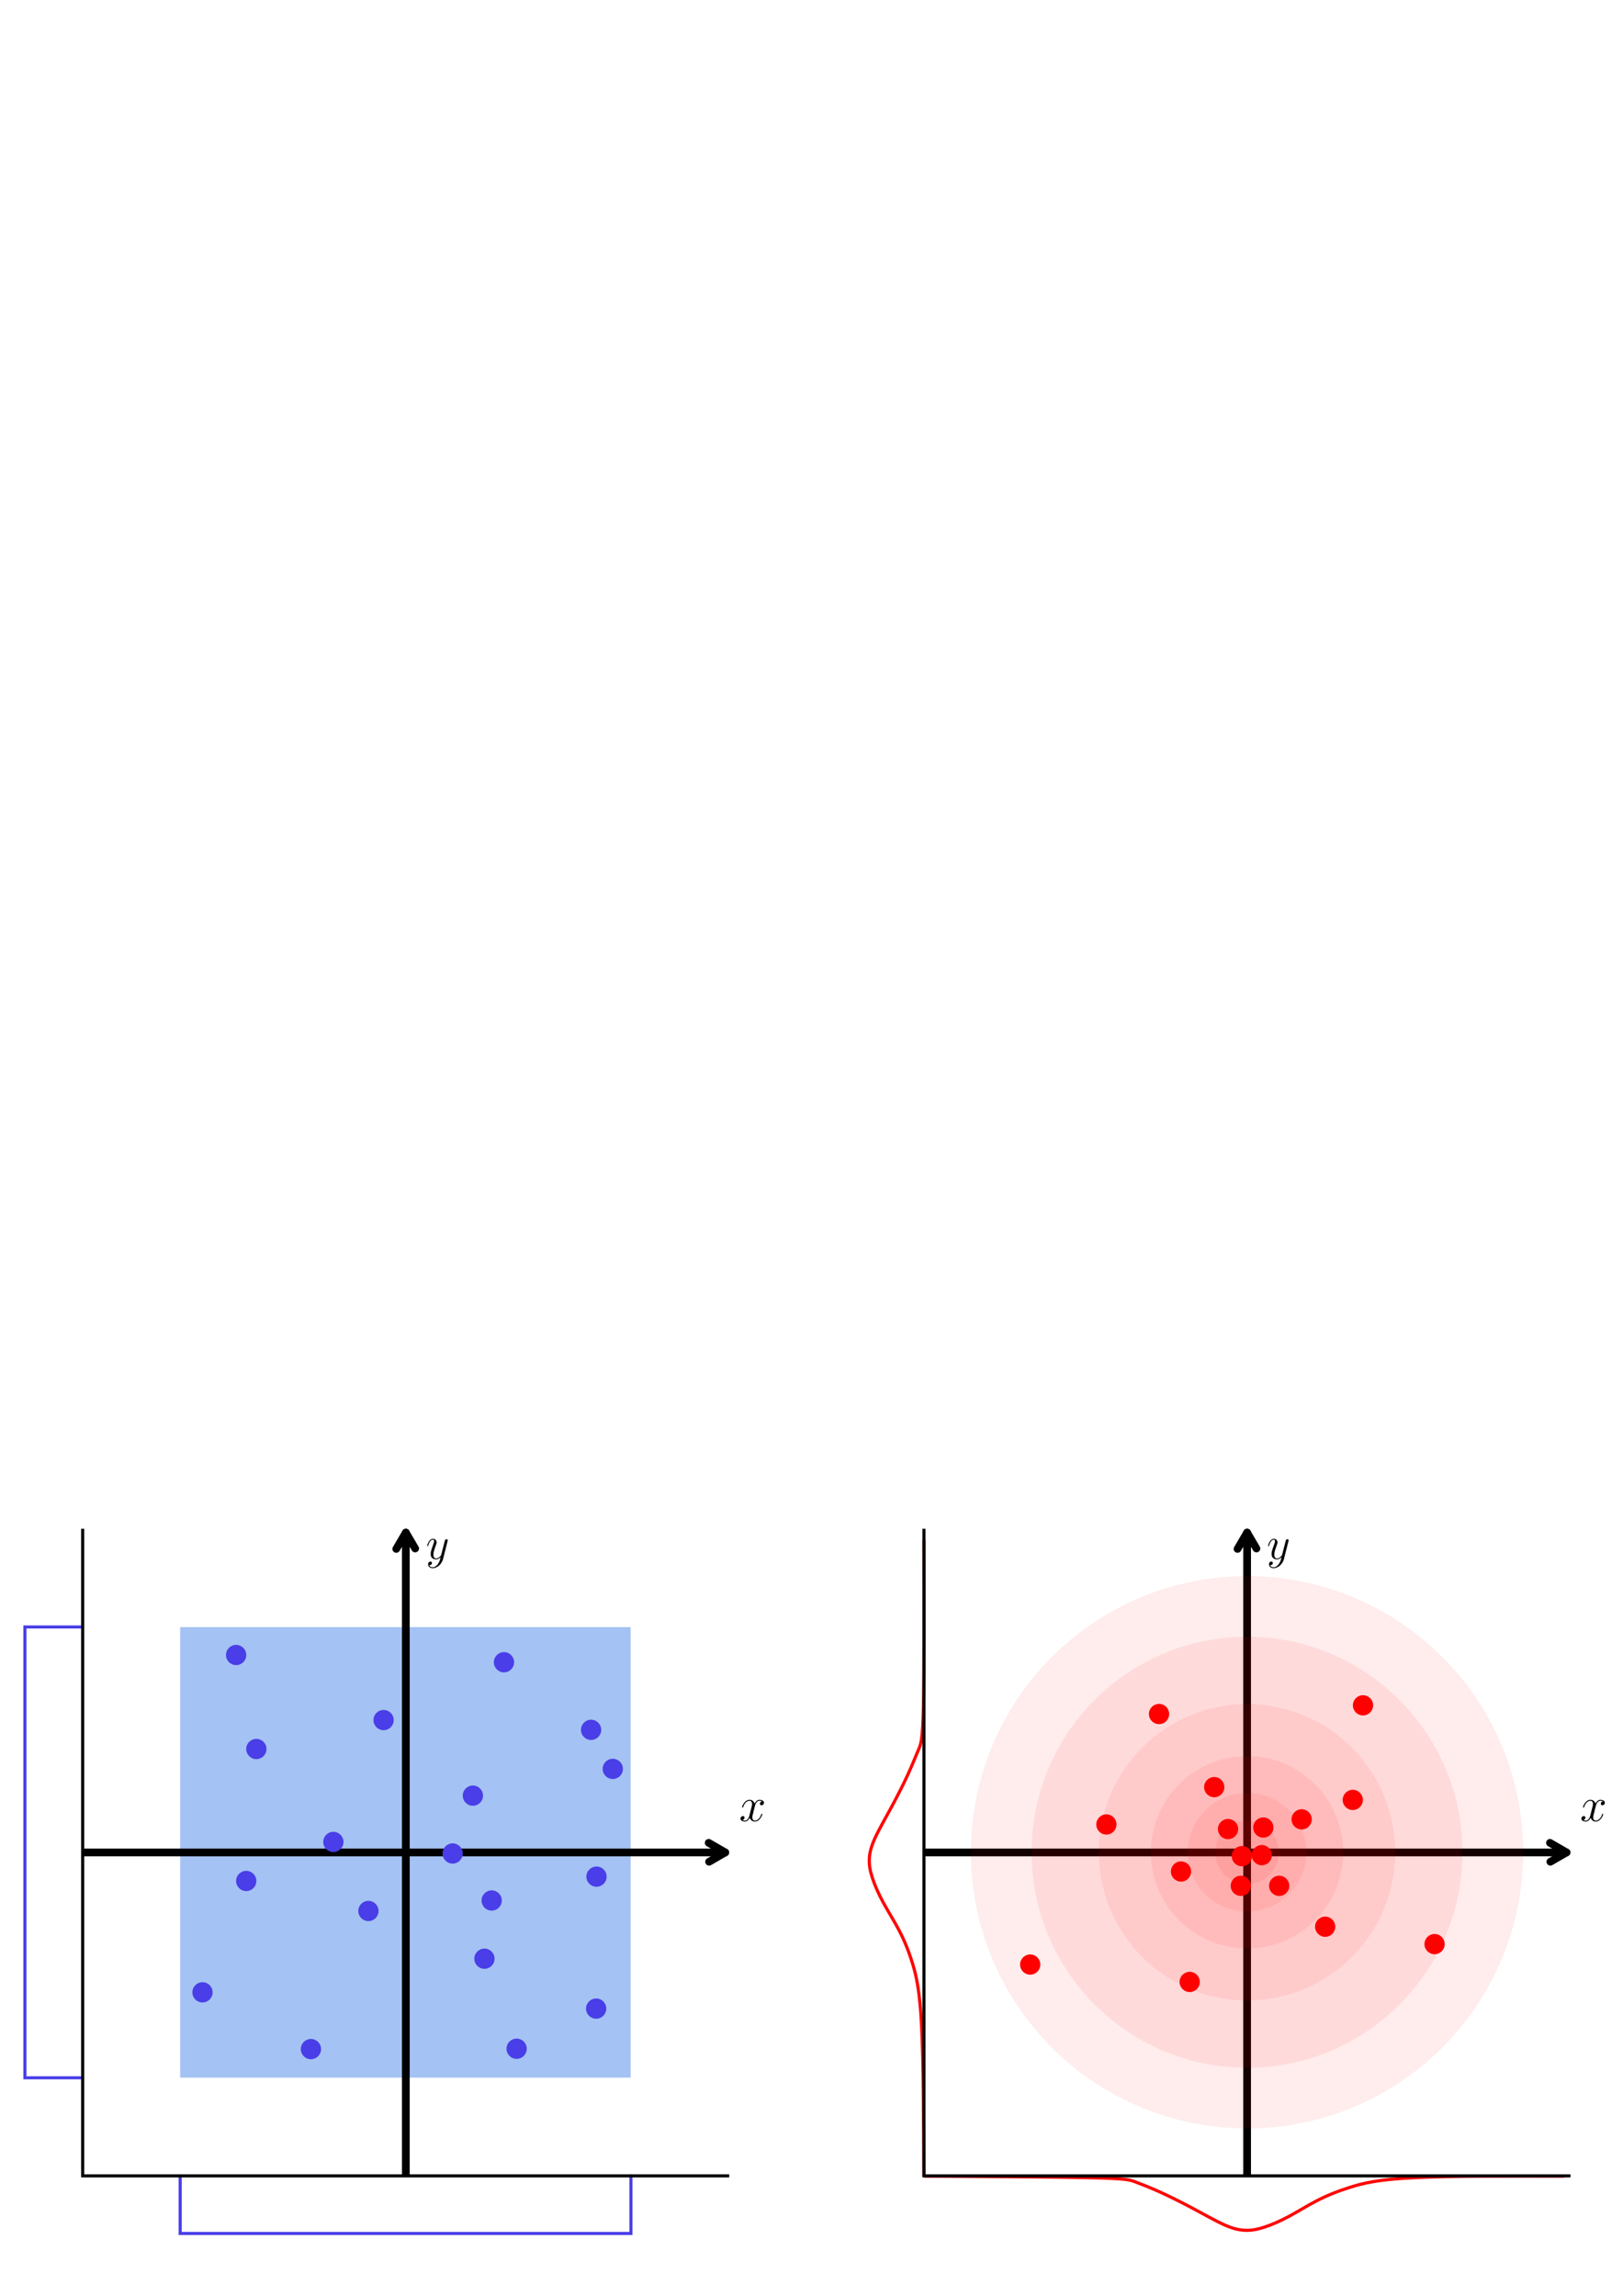 <?xml version="1.0" encoding="UTF-8" standalone="no"?>
<!-- Created with Inkscape (http://www.inkscape.org/) -->

<svg
   xmlns:dc="http://purl.org/dc/elements/1.1/"
   xmlns:cc="http://creativecommons.org/ns#"
   xmlns:rdf="http://www.w3.org/1999/02/22-rdf-syntax-ns#"
   xmlns:svg="http://www.w3.org/2000/svg"
   xmlns="http://www.w3.org/2000/svg"
   xmlns:sodipodi="http://sodipodi.sourceforge.net/DTD/sodipodi-0.dtd"
   xmlns:inkscape="http://www.inkscape.org/namespaces/inkscape"
   width="210mm"
   height="297mm"
   viewBox="0 0 210 297"
   version="1.1"
   id="svg8"
   inkscape:version="0.92.4 (5da689c313, 2019-01-14)"
   sodipodi:docname="gaussovaDistribucia.svg">
  <defs
     id="defs2">
    <inkscape:path-effect
       effect="bspline"
       id="path-effect892"
       is_visible="true"
       weight="33.333"
       steps="2"
       helper_size="0"
       apply_no_weight="true"
       apply_with_weight="true"
       only_selected="false" />
    <inkscape:path-effect
       effect="bspline"
       id="path-effect892-1"
       is_visible="true"
       weight="33.333"
       steps="2"
       helper_size="0"
       apply_no_weight="true"
       apply_with_weight="true"
       only_selected="false" />
    <inkscape:path-effect
       effect="bspline"
       id="path-effect892-8"
       is_visible="true"
       weight="33.333"
       steps="2"
       helper_size="0"
       apply_no_weight="true"
       apply_with_weight="true"
       only_selected="false" />
  </defs>
  <sodipodi:namedview
     id="base"
     pagecolor="#ffffff"
     bordercolor="#666666"
     borderopacity="1.0"
     inkscape:pageopacity="0.0"
     inkscape:pageshadow="2"
     inkscape:zoom="0.56234476"
     inkscape:cx="253.7975"
     inkscape:cy="161.86354"
     inkscape:document-units="mm"
     inkscape:current-layer="layer1"
     showgrid="false"
     inkscape:window-width="1920"
     inkscape:window-height="1001"
     inkscape:window-x="1911"
     inkscape:window-y="-9"
     inkscape:window-maximized="1"
     inkscape:snap-global="true" />
  <g
     inkscape:label="Vrstva 1"
     inkscape:groupmode="layer"
     id="layer1">
    <g
       id="g1443"
       inkscape:export-xdpi="120"
       inkscape:export-ydpi="120">
      <g
         inkscape:export-ydpi="120"
         inkscape:export-xdpi="120"
         transform="translate(-6.716,-0.011)"
         id="g1169">
        <g
           inkscape:export-ydpi="120"
           inkscape:export-xdpi="120"
           id="g982"
           transform="translate(10.583,16.933)">
          <path
             inkscape:connector-curvature="0"
             id="path930-0"
             d="m 6.991,251.874 h -7.635 v -58.322 H 6.98"
             style="fill:none;stroke:#493ee7;stroke-width:0.4;stroke-linecap:butt;stroke-linejoin:miter;stroke-miterlimit:4;stroke-dasharray:none;stroke-opacity:1" />
          <path
             inkscape:connector-curvature="0"
             id="path930"
             d="m 77.769,264.376 v 7.635 H 19.447 v -7.624"
             style="fill:none;stroke:#493ee7;stroke-width:0.4;stroke-linecap:butt;stroke-linejoin:miter;stroke-miterlimit:4;stroke-dasharray:none;stroke-opacity:1" />
          <g
             transform="translate(143.31,110.259)"
             id="g1698">
            <g
               id="g1058"
               transform="translate(-94.721,-184.547)">
              <rect
                 y="267.857"
                 x="-29.142"
                 height="58.285"
                 width="58.285"
                 id="rect913"
                 style="opacity:1;vector-effect:none;fill:#4a85e7;fill-opacity:0.502;fill-rule:nonzero;stroke:none;stroke-width:0.923;stroke-linecap:round;stroke-linejoin:round;stroke-miterlimit:4;stroke-dasharray:none;stroke-dashoffset:0;stroke-opacity:1;paint-order:stroke fill markers" />
              <g
                 transform="translate(-64.811,142.154)"
                 id="g995">
                <g
                   id="g870-8-8"
                   transform="translate(-76.211,23.861)">
                  <path
                     sodipodi:nodetypes="ccc"
                     inkscape:connector-curvature="0"
                     id="path826-0-2"
                     d="M 99.263,89.121 V 172.835 H 182.918"
                     style="fill:none;stroke:#000000;stroke-width:0.4;stroke-linecap:butt;stroke-linejoin:miter;stroke-miterlimit:4;stroke-dasharray:none;stroke-opacity:1" />
                  <g
                     id="g961"
                     transform="matrix(1,0,0,0.989,-1.087,1.923)">
                    <path
                       style="fill:none;stroke:#000000;stroke-width:1;stroke-linecap:butt;stroke-linejoin:miter;stroke-miterlimit:4;stroke-dasharray:none;stroke-opacity:1"
                       d="M 142.164,172.841 V 88.663"
                       id="path828-9-7"
                       inkscape:connector-curvature="0" />
                    <path
                       style="fill:none;stroke:#000000;stroke-width:1;stroke-linecap:round;stroke-linejoin:miter;stroke-miterlimit:4;stroke-dasharray:none;stroke-opacity:1"
                       d="m 142.164,88.663 -1.239,2.146"
                       id="path832-8-6"
                       inkscape:connector-curvature="0" />
                    <path
                       style="fill:none;stroke:#000000;stroke-width:1;stroke-linecap:round;stroke-linejoin:miter;stroke-miterlimit:4;stroke-dasharray:none;stroke-opacity:1"
                       d="m 142.164,88.663 1.207,2.091"
                       id="path838-4-8"
                       inkscape:connector-curvature="0" />
                  </g>
                  <g
                     id="g967"
                     transform="translate(0.198,0.071)">
                    <path
                       style="fill:none;stroke:#000000;stroke-width:1.002;stroke-linecap:butt;stroke-linejoin:miter;stroke-miterlimit:4;stroke-dasharray:none;stroke-opacity:1"
                       d="M 98.99,130.921 H 182.211"
                       id="path830-0-4"
                       inkscape:connector-curvature="0" />
                    <g
                       id="g860-7-4"
                       transform="rotate(90,197.537,122.778)">
                      <path
                         inkscape:connector-curvature="0"
                         id="path832-5-9-2"
                         d="m 204.441,140.25 1.239,-2.146"
                         style="fill:none;stroke:#000000;stroke-width:1;stroke-linecap:round;stroke-linejoin:miter;stroke-miterlimit:4;stroke-dasharray:none;stroke-opacity:1" />
                      <path
                         inkscape:connector-curvature="0"
                         id="path838-7-6-3"
                         d="m 206.887,140.196 -1.207,-2.091"
                         style="fill:none;stroke:#000000;stroke-width:1;stroke-linecap:round;stroke-linejoin:miter;stroke-miterlimit:4;stroke-dasharray:none;stroke-opacity:1" />
                    </g>
                  </g>
                </g>
              </g>
            </g>
            <circle
               style="opacity:1;vector-effect:none;fill:#493ee7;fill-opacity:1;fill-rule:nonzero;stroke:none;stroke-width:1;stroke-linecap:round;stroke-linejoin:round;stroke-miterlimit:4;stroke-dasharray:none;stroke-dashoffset:0;stroke-opacity:1;paint-order:stroke fill markers"
               id="path1060"
               cx="-116.626"
               cy="86.92"
               r="1.31" />
            <circle
               style="opacity:1;vector-effect:none;fill:#493ee7;fill-opacity:1;fill-rule:nonzero;stroke:none;stroke-width:1;stroke-linecap:round;stroke-linejoin:round;stroke-miterlimit:4;stroke-dasharray:none;stroke-dashoffset:0;stroke-opacity:1;paint-order:stroke fill markers"
               id="path1060-6"
               cx="-81.968"
               cy="87.856"
               r="1.31" />
            <circle
               style="opacity:1;vector-effect:none;fill:#493ee7;fill-opacity:1;fill-rule:nonzero;stroke:none;stroke-width:1;stroke-linecap:round;stroke-linejoin:round;stroke-miterlimit:4;stroke-dasharray:none;stroke-dashoffset:0;stroke-opacity:1;paint-order:stroke fill markers"
               id="path1060-9"
               cx="-70.696"
               cy="96.602"
               r="1.31" />
            <circle
               style="opacity:1;vector-effect:none;fill:#493ee7;fill-opacity:1;fill-rule:nonzero;stroke:none;stroke-width:1;stroke-linecap:round;stroke-linejoin:round;stroke-miterlimit:4;stroke-dasharray:none;stroke-dashoffset:0;stroke-opacity:1;paint-order:stroke fill markers"
               id="path1060-3"
               cx="-67.89"
               cy="101.654"
               r="1.31" />
            <circle
               style="opacity:1;vector-effect:none;fill:#493ee7;fill-opacity:1;fill-rule:nonzero;stroke:none;stroke-width:1;stroke-linecap:round;stroke-linejoin:round;stroke-miterlimit:4;stroke-dasharray:none;stroke-dashoffset:0;stroke-opacity:1;paint-order:stroke fill markers"
               id="path1060-5"
               cx="-97.543"
               cy="95.339"
               r="1.31" />
            <circle
               style="opacity:1;vector-effect:none;fill:#493ee7;fill-opacity:1;fill-rule:nonzero;stroke:none;stroke-width:1;stroke-linecap:round;stroke-linejoin:round;stroke-miterlimit:4;stroke-dasharray:none;stroke-dashoffset:0;stroke-opacity:1;paint-order:stroke fill markers"
               id="path1060-7"
               cx="-114.007"
               cy="99.081"
               r="1.31" />
            <circle
               style="opacity:1;vector-effect:none;fill:#493ee7;fill-opacity:1;fill-rule:nonzero;stroke:none;stroke-width:1;stroke-linecap:round;stroke-linejoin:round;stroke-miterlimit:4;stroke-dasharray:none;stroke-dashoffset:0;stroke-opacity:1;paint-order:stroke fill markers"
               id="path1060-2"
               cx="-85.991"
               cy="105.115"
               r="1.31" />
            <circle
               style="opacity:1;vector-effect:none;fill:#493ee7;fill-opacity:1;fill-rule:nonzero;stroke:none;stroke-width:1;stroke-linecap:round;stroke-linejoin:round;stroke-miterlimit:4;stroke-dasharray:none;stroke-dashoffset:0;stroke-opacity:1;paint-order:stroke fill markers"
               id="path1060-4"
               cx="-104.045"
               cy="111.102"
               r="1.31" />
            <circle
               style="opacity:1;vector-effect:none;fill:#493ee7;fill-opacity:1;fill-rule:nonzero;stroke:none;stroke-width:1;stroke-linecap:round;stroke-linejoin:round;stroke-miterlimit:4;stroke-dasharray:none;stroke-dashoffset:0;stroke-opacity:1;paint-order:stroke fill markers"
               id="path1060-56"
               cx="-83.559"
               cy="118.679"
               r="1.31" />
            <circle
               style="opacity:1;vector-effect:none;fill:#493ee7;fill-opacity:1;fill-rule:nonzero;stroke:none;stroke-width:1;stroke-linecap:round;stroke-linejoin:round;stroke-miterlimit:4;stroke-dasharray:none;stroke-dashoffset:0;stroke-opacity:1;paint-order:stroke fill markers"
               id="path1060-78"
               cx="-69.995"
               cy="115.592"
               r="1.31" />
            <circle
               style="opacity:1;vector-effect:none;fill:#493ee7;fill-opacity:1;fill-rule:nonzero;stroke:none;stroke-width:1;stroke-linecap:round;stroke-linejoin:round;stroke-miterlimit:4;stroke-dasharray:none;stroke-dashoffset:0;stroke-opacity:1;paint-order:stroke fill markers"
               id="path1060-97"
               cx="-99.508"
               cy="120.035"
               r="1.31" />
            <circle
               style="opacity:1;vector-effect:none;fill:#493ee7;fill-opacity:1;fill-rule:nonzero;stroke:none;stroke-width:1;stroke-linecap:round;stroke-linejoin:round;stroke-miterlimit:4;stroke-dasharray:none;stroke-dashoffset:0;stroke-opacity:1;paint-order:stroke fill markers"
               id="path1060-90"
               cx="-115.317"
               cy="116.153"
               r="1.31" />
            <circle
               style="opacity:1;vector-effect:none;fill:#493ee7;fill-opacity:1;fill-rule:nonzero;stroke:none;stroke-width:1;stroke-linecap:round;stroke-linejoin:round;stroke-miterlimit:4;stroke-dasharray:none;stroke-dashoffset:0;stroke-opacity:1;paint-order:stroke fill markers"
               id="path1060-92"
               cx="-84.494"
               cy="126.209"
               r="1.31" />
            <circle
               style="opacity:1;vector-effect:none;fill:#493ee7;fill-opacity:1;fill-rule:nonzero;stroke:none;stroke-width:1;stroke-linecap:round;stroke-linejoin:round;stroke-miterlimit:4;stroke-dasharray:none;stroke-dashoffset:0;stroke-opacity:1;paint-order:stroke fill markers"
               id="path1060-91"
               cx="-70.041"
               cy="132.664"
               r="1.31" />
            <circle
               style="opacity:1;vector-effect:none;fill:#493ee7;fill-opacity:1;fill-rule:nonzero;stroke:none;stroke-width:1;stroke-linecap:round;stroke-linejoin:round;stroke-miterlimit:4;stroke-dasharray:none;stroke-dashoffset:0;stroke-opacity:1;paint-order:stroke fill markers"
               id="path1060-65"
               cx="-80.331"
               cy="137.855"
               r="1.31" />
            <circle
               style="opacity:1;vector-effect:none;fill:#493ee7;fill-opacity:1;fill-rule:nonzero;stroke:none;stroke-width:1;stroke-linecap:round;stroke-linejoin:round;stroke-miterlimit:4;stroke-dasharray:none;stroke-dashoffset:0;stroke-opacity:1;paint-order:stroke fill markers"
               id="path1060-69"
               cx="-106.945"
               cy="137.902"
               r="1.31" />
            <circle
               style="opacity:1;vector-effect:none;fill:#493ee7;fill-opacity:1;fill-rule:nonzero;stroke:none;stroke-width:1;stroke-linecap:round;stroke-linejoin:round;stroke-miterlimit:4;stroke-dasharray:none;stroke-dashoffset:0;stroke-opacity:1;paint-order:stroke fill markers"
               id="path1060-0"
               cx="-120.976"
               cy="130.559"
               r="1.31" />
            <circle
               style="opacity:1;vector-effect:none;fill:#493ee7;fill-opacity:1;fill-rule:nonzero;stroke:none;stroke-width:1;stroke-linecap:round;stroke-linejoin:round;stroke-miterlimit:4;stroke-dasharray:none;stroke-dashoffset:0;stroke-opacity:1;paint-order:stroke fill markers"
               id="path1060-66"
               cx="-88.61"
               cy="112.598"
               r="1.31" />
          </g>
        </g>
        <g
           inkscape:export-ydpi="120"
           inkscape:export-xdpi="120"
           style="fill:#000000;stroke:none"
           transform="matrix(0.006,0,0,-0.006,136.59,255.783)"
           id="g1175-0-1">
          <path
             style="stroke-width:0.072"
             inkscape:connector-curvature="0"
             d="m 12639.77,3823.166 c -49.789,-6.304 -94.563,-42.195 -127.66,-102.372 -10.889,-19.772 -21.062,-46.637 -21.062,-55.592 0,-7.164 7.808,-12.035 15.402,-9.528 4.155,1.361 6.877,5.516 10.03,15.044 19.414,58.744 49.717,99.793 88.473,119.78 17.05,8.812 29.802,12.178 45.491,12.178 11.677,0 16.978,-1.075 25.288,-5.086 8.024,-3.869 17.265,-13.253 21.778,-22.065 11.606,-22.71 12.108,-47.926 1.935,-91.841 -7.092,-30.733 -49.574,-200.087 -52.583,-209.758 -16.835,-54.016 -42.338,-86.898 -75.364,-96.784 -5.301,-1.648 -8.095,-1.934 -17.838,-2.292 -12.68,-0.358 -19.629,0.358 -30.805,3.08 -7.092,1.648 -18.411,6.089 -22.279,8.597 l -1.863,1.29 7.451,2.436 c 9.599,3.152 16.262,7.092 22.494,13.468 14.399,14.758 19.343,36.392 11.749,51.365 -2.436,4.871 -8.239,10.388 -13.612,13.038 -6.662,3.367 -11.605,4.227 -20.703,3.869 -6.089,-0.287 -8.668,-0.788 -13.54,-2.651 -14.972,-5.516 -26.578,-16.978 -32.094,-31.593 -3.08,-8.382 -4.083,-14.543 -3.582,-23.569 1.29,-27.079 22.208,-47.353 57.884,-56.236 17.408,-4.37 38.972,-5.444 52.583,-2.722 33.67,6.806 61.896,30.447 85.537,71.782 l 4.943,8.597 2.364,-6.949 c 11.104,-33.742 35.389,-58.099 68.773,-69.06 48.929,-16.047 100.939,0.931 141.988,46.279 17.981,19.916 34.673,45.849 45.634,70.707 5.301,12.179 9.599,25.002 10.817,32.166 0.788,4.943 0.788,5.659 -0.501,8.238 -1.935,3.94 -5.158,5.445 -10.818,5.158 -3.51,-0.215 -4.871,-0.645 -6.376,-2.006 -2.507,-2.436 -3.08,-3.654 -7.45,-16.477 -5.158,-15.402 -9.17,-24.93 -16.262,-38.828 -10.531,-20.703 -21.778,-36.464 -36.751,-51.508 -20.345,-20.489 -42.696,-33.097 -66.266,-37.539 -9.671,-1.863 -25.216,-1.218 -32.953,1.29 -22.28,7.236 -35.246,27.438 -37.539,58.171 -2.006,26.864 1.576,44.488 38.9,189.843 19.915,77.513 22.423,86.468 27.366,99.076 17.766,44.917 45.49,72.57 78.229,77.943 16.549,2.722 43.772,-1.719 59.604,-9.743 2.507,-1.218 4.226,-2.507 3.868,-2.794 -0.358,-0.286 -2.865,-1.146 -5.659,-1.863 -13.97,-3.654 -27.151,-14.041 -33.169,-26.148 -3.654,-7.379 -5.086,-12.752 -5.659,-20.775 -0.645,-10.531 2.005,-18.626 8.453,-25.432 14.829,-15.689 44.989,-12.966 62.827,5.588 10.459,10.961 15.904,24.286 15.904,39.258 0.07,31.593 -26.005,54.231 -71.281,62.039 -10.387,1.719 -32.237,1.719 -40.475,-0.071 -21.42,-4.657 -38.184,-14.256 -55.879,-31.951 -13.11,-13.11 -23.139,-26.721 -31.019,-42.052 -1.648,-3.295 -3.152,-5.946 -3.367,-5.946 -0.215,0 -1.29,2.794 -2.436,6.161 -5.803,17.05 -15.331,32.452 -27.581,44.703 -15.402,15.331 -32.452,24.214 -55.018,28.655 -8.74,1.719 -28.011,2.507 -36.321,1.433 z"
             id="path1173-7-7" />
        </g>
        <g
           inkscape:export-ydpi="120"
           inkscape:export-xdpi="120"
           style="fill:#000000;stroke:none"
           transform="matrix(8.1167267e-4,0,0,-8.1167267e-4,170.425,202.963)"
           id="g1235-4">
          <path
             inkscape:connector-curvature="0"
             d="M 1236,4774 C 998,4716 779,4497 611,4150 543,4009 450,3743 450,3689 c 0,-54 48,-87 104,-73 33,8 46,34 81,154 114,403 318,721 526,824 119,58 234,70 310,31 20,-11 39,-34 55,-68 20,-44 24,-67 24,-152 -1,-162 -26,-257 -170,-635 -158,-413 -286,-816 -341,-1075 -21,-96 -24,-136 -23,-320 0,-244 12,-306 88,-460 95,-192 251,-309 492,-371 335,-85 654,-8 919,224 44,39 81,69 83,67 4,-4 -43,-190 -89,-347 C 2317,830 1920,353 1485,259 1400,241 1229,243 1150,263 995,304 879,389 816,510 l -37,70 h 59 c 156,0 283,81 346,222 66,144 30,268 -94,334 -26,14 -57,19 -120,19 -76,0 -92,-3 -152,-33 -142,-70 -218,-212 -218,-405 1,-252 151,-459 404,-558 366,-142 880,-15 1288,318 83,68 241,227 309,313 137,171 271,410 339,605 27,78 748,2920 781,3080 21,102 -9,179 -84,218 -118,61 -270,7 -339,-120 -20,-35 -107,-366 -312,-1179 -157,-621 -290,-1146 -296,-1166 -29,-101 -227,-332 -365,-427 -147,-102 -266,-141 -431,-141 -120,0 -180,16 -254,67 -149,105 -219,345 -191,652 31,325 127,669 371,1326 59,160 115,322 124,362 73,324 -109,635 -415,708 -79,18 -214,18 -293,-1 z"
             id="path1233-2" />
        </g>
        <g
           inkscape:export-ydpi="120"
           inkscape:export-xdpi="120"
           style="fill:#000000;stroke:none"
           transform="matrix(0.006,0,0,-0.006,27.787,255.783)"
           id="g1175-0-1-8">
          <path
             style="stroke-width:0.072"
             inkscape:connector-curvature="0"
             d="m 12639.77,3823.166 c -49.789,-6.304 -94.563,-42.195 -127.66,-102.372 -10.889,-19.772 -21.062,-46.637 -21.062,-55.592 0,-7.164 7.808,-12.035 15.402,-9.528 4.155,1.361 6.877,5.516 10.03,15.044 19.414,58.744 49.717,99.793 88.473,119.78 17.05,8.812 29.802,12.178 45.491,12.178 11.677,0 16.978,-1.075 25.288,-5.086 8.024,-3.869 17.265,-13.253 21.778,-22.065 11.606,-22.71 12.108,-47.926 1.935,-91.841 -7.092,-30.733 -49.574,-200.087 -52.583,-209.758 -16.835,-54.016 -42.338,-86.898 -75.364,-96.784 -5.301,-1.648 -8.095,-1.934 -17.838,-2.292 -12.68,-0.358 -19.629,0.358 -30.805,3.08 -7.092,1.648 -18.411,6.089 -22.279,8.597 l -1.863,1.29 7.451,2.436 c 9.599,3.152 16.262,7.092 22.494,13.468 14.399,14.758 19.343,36.392 11.749,51.365 -2.436,4.871 -8.239,10.388 -13.612,13.038 -6.662,3.367 -11.605,4.227 -20.703,3.869 -6.089,-0.287 -8.668,-0.788 -13.54,-2.651 -14.972,-5.516 -26.578,-16.978 -32.094,-31.593 -3.08,-8.382 -4.083,-14.543 -3.582,-23.569 1.29,-27.079 22.208,-47.353 57.884,-56.236 17.408,-4.37 38.972,-5.444 52.583,-2.722 33.67,6.806 61.896,30.447 85.537,71.782 l 4.943,8.597 2.364,-6.949 c 11.104,-33.742 35.389,-58.099 68.773,-69.06 48.929,-16.047 100.939,0.931 141.988,46.279 17.981,19.916 34.673,45.849 45.634,70.707 5.301,12.179 9.599,25.002 10.817,32.166 0.788,4.943 0.788,5.659 -0.501,8.238 -1.935,3.94 -5.158,5.445 -10.818,5.158 -3.51,-0.215 -4.871,-0.645 -6.376,-2.006 -2.507,-2.436 -3.08,-3.654 -7.45,-16.477 -5.158,-15.402 -9.17,-24.93 -16.262,-38.828 -10.531,-20.703 -21.778,-36.464 -36.751,-51.508 -20.345,-20.489 -42.696,-33.097 -66.266,-37.539 -9.671,-1.863 -25.216,-1.218 -32.953,1.29 -22.28,7.236 -35.246,27.438 -37.539,58.171 -2.006,26.864 1.576,44.488 38.9,189.843 19.915,77.513 22.423,86.468 27.366,99.076 17.766,44.917 45.49,72.57 78.229,77.943 16.549,2.722 43.772,-1.719 59.604,-9.743 2.507,-1.218 4.226,-2.507 3.868,-2.794 -0.358,-0.286 -2.865,-1.146 -5.659,-1.863 -13.97,-3.654 -27.151,-14.041 -33.169,-26.148 -3.654,-7.379 -5.086,-12.752 -5.659,-20.775 -0.645,-10.531 2.005,-18.626 8.453,-25.432 14.829,-15.689 44.989,-12.966 62.827,5.588 10.459,10.961 15.904,24.286 15.904,39.258 0.07,31.593 -26.005,54.231 -71.281,62.039 -10.387,1.719 -32.237,1.719 -40.475,-0.071 -21.42,-4.657 -38.184,-14.256 -55.879,-31.951 -13.11,-13.11 -23.139,-26.721 -31.019,-42.052 -1.648,-3.295 -3.152,-5.946 -3.367,-5.946 -0.215,0 -1.29,2.794 -2.436,6.161 -5.803,17.05 -15.331,32.452 -27.581,44.703 -15.402,15.331 -32.452,24.214 -55.018,28.655 -8.74,1.719 -28.011,2.507 -36.321,1.433 z"
             id="path1173-7-7-3" />
        </g>
        <g
           inkscape:export-ydpi="120"
           inkscape:export-xdpi="120"
           style="fill:#000000;stroke:none"
           transform="matrix(8.1167287e-4,0,0,-8.1167287e-4,61.622,202.963)"
           id="g1235-4-7">
          <path
             inkscape:connector-curvature="0"
             d="M 1236,4774 C 998,4716 779,4497 611,4150 543,4009 450,3743 450,3689 c 0,-54 48,-87 104,-73 33,8 46,34 81,154 114,403 318,721 526,824 119,58 234,70 310,31 20,-11 39,-34 55,-68 20,-44 24,-67 24,-152 -1,-162 -26,-257 -170,-635 -158,-413 -286,-816 -341,-1075 -21,-96 -24,-136 -23,-320 0,-244 12,-306 88,-460 95,-192 251,-309 492,-371 335,-85 654,-8 919,224 44,39 81,69 83,67 4,-4 -43,-190 -89,-347 C 2317,830 1920,353 1485,259 1400,241 1229,243 1150,263 995,304 879,389 816,510 l -37,70 h 59 c 156,0 283,81 346,222 66,144 30,268 -94,334 -26,14 -57,19 -120,19 -76,0 -92,-3 -152,-33 -142,-70 -218,-212 -218,-405 1,-252 151,-459 404,-558 366,-142 880,-15 1288,318 83,68 241,227 309,313 137,171 271,410 339,605 27,78 748,2920 781,3080 21,102 -9,179 -84,218 -118,61 -270,7 -339,-120 -20,-35 -107,-366 -312,-1179 -157,-621 -290,-1146 -296,-1166 -29,-101 -227,-332 -365,-427 -147,-102 -266,-141 -431,-141 -120,0 -180,16 -254,67 -149,105 -219,345 -191,652 31,325 127,669 371,1326 59,160 115,322 124,362 73,324 -109,635 -415,708 -79,18 -214,18 -293,-1 z"
             id="path1233-2-3" />
        </g>
      </g>
      <g
         inkscape:export-ydpi="120"
         inkscape:export-xdpi="120"
         transform="translate(4.004)"
         id="g1129">
        <g
           inkscape:export-ydpi="120"
           inkscape:export-xdpi="120"
           id="g1028"
           transform="translate(-2.993,23.283)">
          <path
             sodipodi:nodetypes="ccccccccccccc"
             transform="matrix(0,0.959,-0.996,0,83.918,21.068)"
             inkscape:original-d="m 161.50429,-34.754984 c 8.8997,-0.02394 17.79913,-0.04761 26.69831,-0.07102 0.43537,0.237637 0.87047,0.475536 1.30531,0.713706 1.09163,0.402595 2.18297,0.805448 3.27405,1.208571 1.61047,0.78524 3.22065,1.570741 4.83058,2.356514 1.51253,0.842211 3.02477,1.684675 4.53677,2.527423 0.82844,0.167864 1.65676,0.336027 2.48475,0.504442 0.75799,-0.126166 1.51566,-0.252061 2.2731,-0.377697 1.1469,-0.477569 2.29349,-0.954854 3.43984,-1.431889 1.25894,-0.7813 2.51759,-1.56232 3.77598,-2.343084 1.41871,-0.561409 2.83777,-1.122797 4.25627,-1.683798 1.97135,-0.436637 3.94303,-0.873018 5.9147,-1.309073 7.67816,-0.03163 15.35845,-0.063 23.03727,-0.0941"
             inkscape:path-effect="#path-effect892-8"
             inkscape:connector-curvature="0"
             id="path890-0"
             d="m 161.504,-34.755 c 8.9,-0.024 17.799,-0.047 22.466,0.06 4.667,0.107 5.102,0.345 5.866,0.665 0.763,0.32 1.855,0.723 3.205,1.317 1.351,0.594 2.961,1.38 4.522,2.194 1.561,0.814 3.073,1.656 4.244,2.162 1.17,0.505 1.999,0.673 2.792,0.695 0.793,0.021 1.551,-0.105 2.503,-0.406 0.952,-0.302 2.099,-0.779 3.301,-1.408 1.203,-0.629 2.461,-1.41 3.8,-2.081 1.339,-0.671 2.758,-1.232 4.453,-1.731 1.695,-0.499 3.667,-0.935 8.491,-1.169 4.825,-0.234 12.505,-0.265 20.184,-0.297"
             style="fill:none;stroke:#ff0000;stroke-width:0.409;stroke-linecap:butt;stroke-linejoin:miter;stroke-miterlimit:4;stroke-dasharray:none;stroke-opacity:1" />
          <path
             sodipodi:nodetypes="ccccccccccccc"
             transform="matrix(0.965,0,0,0.988,-37.29,292.572)"
             inkscape:original-d="m 161.50429,-34.754984 c 8.91103,0.05353 17.8218,0.107331 26.73231,0.161395 0.42404,0.160165 0.84781,0.320592 1.27131,0.481291 1.09163,0.402595 2.18297,0.805448 3.27405,1.208571 1.61047,0.78524 3.22065,1.570741 4.83058,2.356514 1.51253,0.842211 3.02477,1.684675 4.53677,2.527423 0.82844,0.167864 1.65676,0.336027 2.48475,0.504442 0.75799,-0.126166 1.51566,-0.252061 2.2731,-0.377697 1.1469,-0.477569 2.29349,-0.954854 3.43984,-1.431889 1.25894,-0.7813 2.51759,-1.56232 3.77598,-2.343084 1.41871,-0.561409 2.83777,-1.122797 4.25627,-1.683798 1.99543,-0.483471 3.99149,-0.966891 5.98683,-1.449938 7.65412,0.01532 15.31036,0.03092 22.96514,0.04677"
             inkscape:path-effect="#path-effect892"
             inkscape:connector-curvature="0"
             id="path890"
             d="m 161.504,-34.755 c 8.911,0.054 17.822,0.108 22.489,0.215 4.667,0.107 5.091,0.268 5.849,0.549 0.758,0.282 1.849,0.684 3.2,1.279 1.351,0.594 2.961,1.38 4.522,2.194 1.561,0.814 3.073,1.656 4.244,2.162 1.17,0.505 1.999,0.673 2.792,0.695 0.793,0.021 1.551,-0.105 2.503,-0.406 0.952,-0.302 2.099,-0.779 3.301,-1.408 1.203,-0.629 2.461,-1.41 3.8,-2.081 1.339,-0.671 2.758,-1.232 4.465,-1.755 1.707,-0.522 3.703,-1.006 8.528,-1.239 4.825,-0.234 12.481,-0.218 20.136,-0.203"
             style="fill:none;stroke:#ff0000;stroke-width:0.41;stroke-linecap:butt;stroke-linejoin:miter;stroke-miterlimit:4;stroke-dasharray:none;stroke-opacity:1" />
          <g
             transform="translate(3.368,-32.553)"
             id="g1741">
            <g
               id="g1664"
               transform="translate(0,141.439)">
              <g
                 transform="translate(1.323,-113.242)"
                 id="g1335">
                <g
                   id="g1313">
                  <g
                     id="g995-4"
                     transform="translate(90.795,65.861)">
                    <g
                       id="g870-8-8-4"
                       transform="translate(-76.211,23.861)">
                      <path
                         sodipodi:nodetypes="ccc"
                         inkscape:connector-curvature="0"
                         id="path826-0-2-8"
                         d="M 99.263,89.121 V 172.835 H 182.918"
                         style="fill:none;stroke:#000000;stroke-width:0.4;stroke-linecap:butt;stroke-linejoin:miter;stroke-miterlimit:4;stroke-dasharray:none;stroke-opacity:1" />
                      <g
                         id="g961-3"
                         transform="matrix(1,0,0,0.989,-1.087,1.923)">
                        <path
                           style="fill:none;stroke:#000000;stroke-width:1;stroke-linecap:butt;stroke-linejoin:miter;stroke-miterlimit:4;stroke-dasharray:none;stroke-opacity:1"
                           d="M 142.164,172.841 V 88.663"
                           id="path828-9-7-2"
                           inkscape:connector-curvature="0" />
                        <path
                           style="fill:none;stroke:#000000;stroke-width:1;stroke-linecap:round;stroke-linejoin:miter;stroke-miterlimit:4;stroke-dasharray:none;stroke-opacity:1"
                           d="m 142.164,88.663 -1.239,2.146"
                           id="path832-8-6-9"
                           inkscape:connector-curvature="0" />
                        <path
                           style="fill:none;stroke:#000000;stroke-width:1;stroke-linecap:round;stroke-linejoin:miter;stroke-miterlimit:4;stroke-dasharray:none;stroke-opacity:1"
                           d="m 142.164,88.663 1.207,2.091"
                           id="path838-4-8-9"
                           inkscape:connector-curvature="0" />
                      </g>
                      <g
                         id="g967-5"
                         transform="translate(0.198,0.071)">
                        <path
                           style="fill:none;stroke:#000000;stroke-width:1.002;stroke-linecap:butt;stroke-linejoin:miter;stroke-miterlimit:4;stroke-dasharray:none;stroke-opacity:1"
                           d="M 98.99,130.921 H 182.211"
                           id="path830-0-4-2"
                           inkscape:connector-curvature="0" />
                        <g
                           id="g860-7-4-5"
                           transform="rotate(90,197.537,122.778)">
                          <path
                             inkscape:connector-curvature="0"
                             id="path832-5-9-2-6"
                             d="m 204.441,140.25 1.239,-2.146"
                             style="fill:none;stroke:#000000;stroke-width:1;stroke-linecap:round;stroke-linejoin:miter;stroke-miterlimit:4;stroke-dasharray:none;stroke-opacity:1" />
                          <path
                             inkscape:connector-curvature="0"
                             id="path838-7-6-3-2"
                             d="m 206.887,140.196 -1.207,-2.091"
                             style="fill:none;stroke:#000000;stroke-width:1;stroke-linecap:round;stroke-linejoin:miter;stroke-miterlimit:4;stroke-dasharray:none;stroke-opacity:1" />
                        </g>
                      </g>
                    </g>
                  </g>
                  <g
                     transform="translate(-214.847,-61.71)"
                     id="g1292">
                    <g
                       transform="translate(230.717,43.921)"
                       id="g1573">
                      <g
                         id="g1564">
                        <circle
                           style="opacity:1;vector-effect:none;fill:#ff0000;fill-opacity:0.075;fill-rule:nonzero;stroke:none;stroke-width:2.866;stroke-linecap:round;stroke-linejoin:round;stroke-miterlimit:4;stroke-dasharray:none;stroke-dashoffset:0;stroke-opacity:1;paint-order:stroke fill markers"
                           id="path1207-5"
                           cx="139.784"
                           cy="238.482"
                           r="27.871" />
                        <circle
                           style="opacity:1;vector-effect:none;fill:#ff0000;fill-opacity:0.075;fill-rule:nonzero;stroke:none;stroke-width:1.972;stroke-linecap:round;stroke-linejoin:round;stroke-miterlimit:4;stroke-dasharray:none;stroke-dashoffset:0;stroke-opacity:1;paint-order:stroke fill markers"
                           id="path1207-5-8"
                           cx="139.784"
                           cy="238.482"
                           r="19.171" />
                        <circle
                           style="opacity:1;vector-effect:none;fill:#ff0000;fill-opacity:0.075;fill-rule:nonzero;stroke:none;stroke-width:1.279;stroke-linecap:round;stroke-linejoin:round;stroke-miterlimit:4;stroke-dasharray:none;stroke-dashoffset:0;stroke-opacity:1;paint-order:stroke fill markers"
                           id="path1207-5-8-2"
                           cx="139.784"
                           cy="238.482"
                           r="12.436" />
                        <circle
                           style="opacity:1;vector-effect:none;fill:#ff0000;fill-opacity:0.075;fill-rule:nonzero;stroke:none;stroke-width:0.788;stroke-linecap:round;stroke-linejoin:round;stroke-miterlimit:4;stroke-dasharray:none;stroke-dashoffset:0;stroke-opacity:1;paint-order:stroke fill markers"
                           id="path1207-5-8-2-7"
                           cx="139.784"
                           cy="238.482"
                           r="7.665" />
                        <circle
                           style="opacity:1;vector-effect:none;fill:#ff0000;fill-opacity:0.075;fill-rule:nonzero;stroke:none;stroke-width:0.423;stroke-linecap:round;stroke-linejoin:round;stroke-miterlimit:4;stroke-dasharray:none;stroke-dashoffset:0;stroke-opacity:1;paint-order:stroke fill markers"
                           id="path1207-5-8-2-7-6"
                           cx="139.784"
                           cy="238.482"
                           r="4.111" />
                        <circle
                           r="35.729"
                           style="opacity:1;vector-effect:none;fill:#ff0000;fill-opacity:0.075;fill-rule:nonzero;stroke:none;stroke-width:3.674;stroke-linecap:round;stroke-linejoin:round;stroke-miterlimit:4;stroke-dasharray:none;stroke-dashoffset:0;stroke-opacity:1;paint-order:stroke fill markers"
                           id="path1207"
                           cx="139.784"
                           cy="238.482" />
                      </g>
                    </g>
                  </g>
                </g>
              </g>
              <circle
                 r="1.31"
                 cy="124.227"
                 cx="149.556"
                 id="path1060-91-6-1"
                 style="opacity:1;vector-effect:none;fill:#ff0000;fill-opacity:1;fill-rule:nonzero;stroke:none;stroke-width:1;stroke-linecap:round;stroke-linejoin:round;stroke-miterlimit:4;stroke-dasharray:none;stroke-dashoffset:0;stroke-opacity:1;paint-order:stroke fill markers" />
              <circle
                 r="1.31"
                 cy="121.978"
                 cx="128.918"
                 id="path1060-91-6-2"
                 style="opacity:1;vector-effect:none;fill:#ff0000;fill-opacity:1;fill-rule:nonzero;stroke:none;stroke-width:1;stroke-linecap:round;stroke-linejoin:round;stroke-miterlimit:4;stroke-dasharray:none;stroke-dashoffset:0;stroke-opacity:1;paint-order:stroke fill markers" />
              <circle
                 r="1.31"
                 cy="119.332"
                 cx="181.24"
                 id="path1060-91-6-3"
                 style="opacity:1;vector-effect:none;fill:#ff0000;fill-opacity:1;fill-rule:nonzero;stroke:none;stroke-width:1;stroke-linecap:round;stroke-linejoin:round;stroke-miterlimit:4;stroke-dasharray:none;stroke-dashoffset:0;stroke-opacity:1;paint-order:stroke fill markers" />
              <circle
                 r="1.31"
                 cy="117.083"
                 cx="167.084"
                 id="path1060-91-6-0"
                 style="opacity:1;vector-effect:none;fill:#ff0000;fill-opacity:1;fill-rule:nonzero;stroke:none;stroke-width:1;stroke-linecap:round;stroke-linejoin:round;stroke-miterlimit:4;stroke-dasharray:none;stroke-dashoffset:0;stroke-opacity:1;paint-order:stroke fill markers" />
              <circle
                 r="1.31"
                 cy="111.792"
                 cx="161.131"
                 id="path1060-91-6-4"
                 style="opacity:1;vector-effect:none;fill:#ff0000;fill-opacity:1;fill-rule:nonzero;stroke:none;stroke-width:1;stroke-linecap:round;stroke-linejoin:round;stroke-miterlimit:4;stroke-dasharray:none;stroke-dashoffset:0;stroke-opacity:1;paint-order:stroke fill markers" />
              <circle
                 r="1.31"
                 cy="109.94"
                 cx="148.431"
                 id="path1060-91-6-01"
                 style="opacity:1;vector-effect:none;fill:#ff0000;fill-opacity:1;fill-rule:nonzero;stroke:none;stroke-width:1;stroke-linecap:round;stroke-linejoin:round;stroke-miterlimit:4;stroke-dasharray:none;stroke-dashoffset:0;stroke-opacity:1;paint-order:stroke fill markers" />
              <circle
                 r="1.31"
                 cy="103.854"
                 cx="138.774"
                 id="path1060-91-6-39"
                 style="opacity:1;vector-effect:none;fill:#ff0000;fill-opacity:1;fill-rule:nonzero;stroke:none;stroke-width:1;stroke-linecap:round;stroke-linejoin:round;stroke-miterlimit:4;stroke-dasharray:none;stroke-dashoffset:0;stroke-opacity:1;paint-order:stroke fill markers" />
              <circle
                 r="1.31"
                 cy="89.567"
                 cx="145.587"
                 id="path1060-91-6-019"
                 style="opacity:1;vector-effect:none;fill:#ff0000;fill-opacity:1;fill-rule:nonzero;stroke:none;stroke-width:1;stroke-linecap:round;stroke-linejoin:round;stroke-miterlimit:4;stroke-dasharray:none;stroke-dashoffset:0;stroke-opacity:1;paint-order:stroke fill markers" />
              <circle
                 r="1.31"
                 cy="88.442"
                 cx="171.979"
                 id="path1060-91-6-15"
                 style="opacity:1;vector-effect:none;fill:#ff0000;fill-opacity:1;fill-rule:nonzero;stroke:none;stroke-width:1;stroke-linecap:round;stroke-linejoin:round;stroke-miterlimit:4;stroke-dasharray:none;stroke-dashoffset:0;stroke-opacity:1;paint-order:stroke fill markers" />
              <circle
                 r="1.31"
                 cy="100.679"
                 cx="170.656"
                 id="path1060-91-6-47"
                 style="opacity:1;vector-effect:none;fill:#ff0000;fill-opacity:1;fill-rule:nonzero;stroke:none;stroke-width:1;stroke-linecap:round;stroke-linejoin:round;stroke-miterlimit:4;stroke-dasharray:none;stroke-dashoffset:0;stroke-opacity:1;paint-order:stroke fill markers" />
              <circle
                 r="1.31"
                 cy="99.026"
                 cx="152.731"
                 id="path1060-91-6-7"
                 style="opacity:1;vector-effect:none;fill:#ff0000;fill-opacity:1;fill-rule:nonzero;stroke:none;stroke-width:1;stroke-linecap:round;stroke-linejoin:round;stroke-miterlimit:4;stroke-dasharray:none;stroke-dashoffset:0;stroke-opacity:1;paint-order:stroke fill markers" />
              <circle
                 r="1.31"
                 cy="103.193"
                 cx="164.042"
                 id="path1060-91-6-07"
                 style="opacity:1;vector-effect:none;fill:#ff0000;fill-opacity:1;fill-rule:nonzero;stroke:none;stroke-width:1;stroke-linecap:round;stroke-linejoin:round;stroke-miterlimit:4;stroke-dasharray:none;stroke-dashoffset:0;stroke-opacity:1;paint-order:stroke fill markers" />
              <circle
                 r="1.31"
                 cy="104.251"
                 cx="159.081"
                 id="path1060-91-6-19"
                 style="opacity:1;vector-effect:none;fill:#ff0000;fill-opacity:1;fill-rule:nonzero;stroke:none;stroke-width:1;stroke-linecap:round;stroke-linejoin:round;stroke-miterlimit:4;stroke-dasharray:none;stroke-dashoffset:0;stroke-opacity:1;paint-order:stroke fill markers" />
              <circle
                 r="1.31"
                 cy="104.449"
                 cx="154.517"
                 id="path1060-91-6-18"
                 style="opacity:1;vector-effect:none;fill:#ff0000;fill-opacity:1;fill-rule:nonzero;stroke:none;stroke-width:1;stroke-linecap:round;stroke-linejoin:round;stroke-miterlimit:4;stroke-dasharray:none;stroke-dashoffset:0;stroke-opacity:1;paint-order:stroke fill markers" />
              <circle
                 r="1.31"
                 cy="107.823"
                 cx="158.882"
                 id="path1060-91-6-9"
                 style="opacity:1;vector-effect:none;fill:#ff0000;fill-opacity:1;fill-rule:nonzero;stroke:none;stroke-width:1;stroke-linecap:round;stroke-linejoin:round;stroke-miterlimit:4;stroke-dasharray:none;stroke-dashoffset:0;stroke-opacity:1;paint-order:stroke fill markers" />
              <circle
                 r="1.31"
                 cy="111.792"
                 cx="156.17"
                 id="path1060-91-6-6"
                 style="opacity:1;vector-effect:none;fill:#ff0000;fill-opacity:1;fill-rule:nonzero;stroke:none;stroke-width:1;stroke-linecap:round;stroke-linejoin:round;stroke-miterlimit:4;stroke-dasharray:none;stroke-dashoffset:0;stroke-opacity:1;paint-order:stroke fill markers" />
              <circle
                 r="1.31"
                 cy="107.955"
                 cx="156.303"
                 id="path1060-91-6-45"
                 style="opacity:1;vector-effect:none;fill:#ff0000;fill-opacity:1;fill-rule:nonzero;stroke:none;stroke-width:1;stroke-linecap:round;stroke-linejoin:round;stroke-miterlimit:4;stroke-dasharray:none;stroke-dashoffset:0;stroke-opacity:1;paint-order:stroke fill markers" />
            </g>
          </g>
        </g>
      </g>
    </g>
  </g>
</svg>
